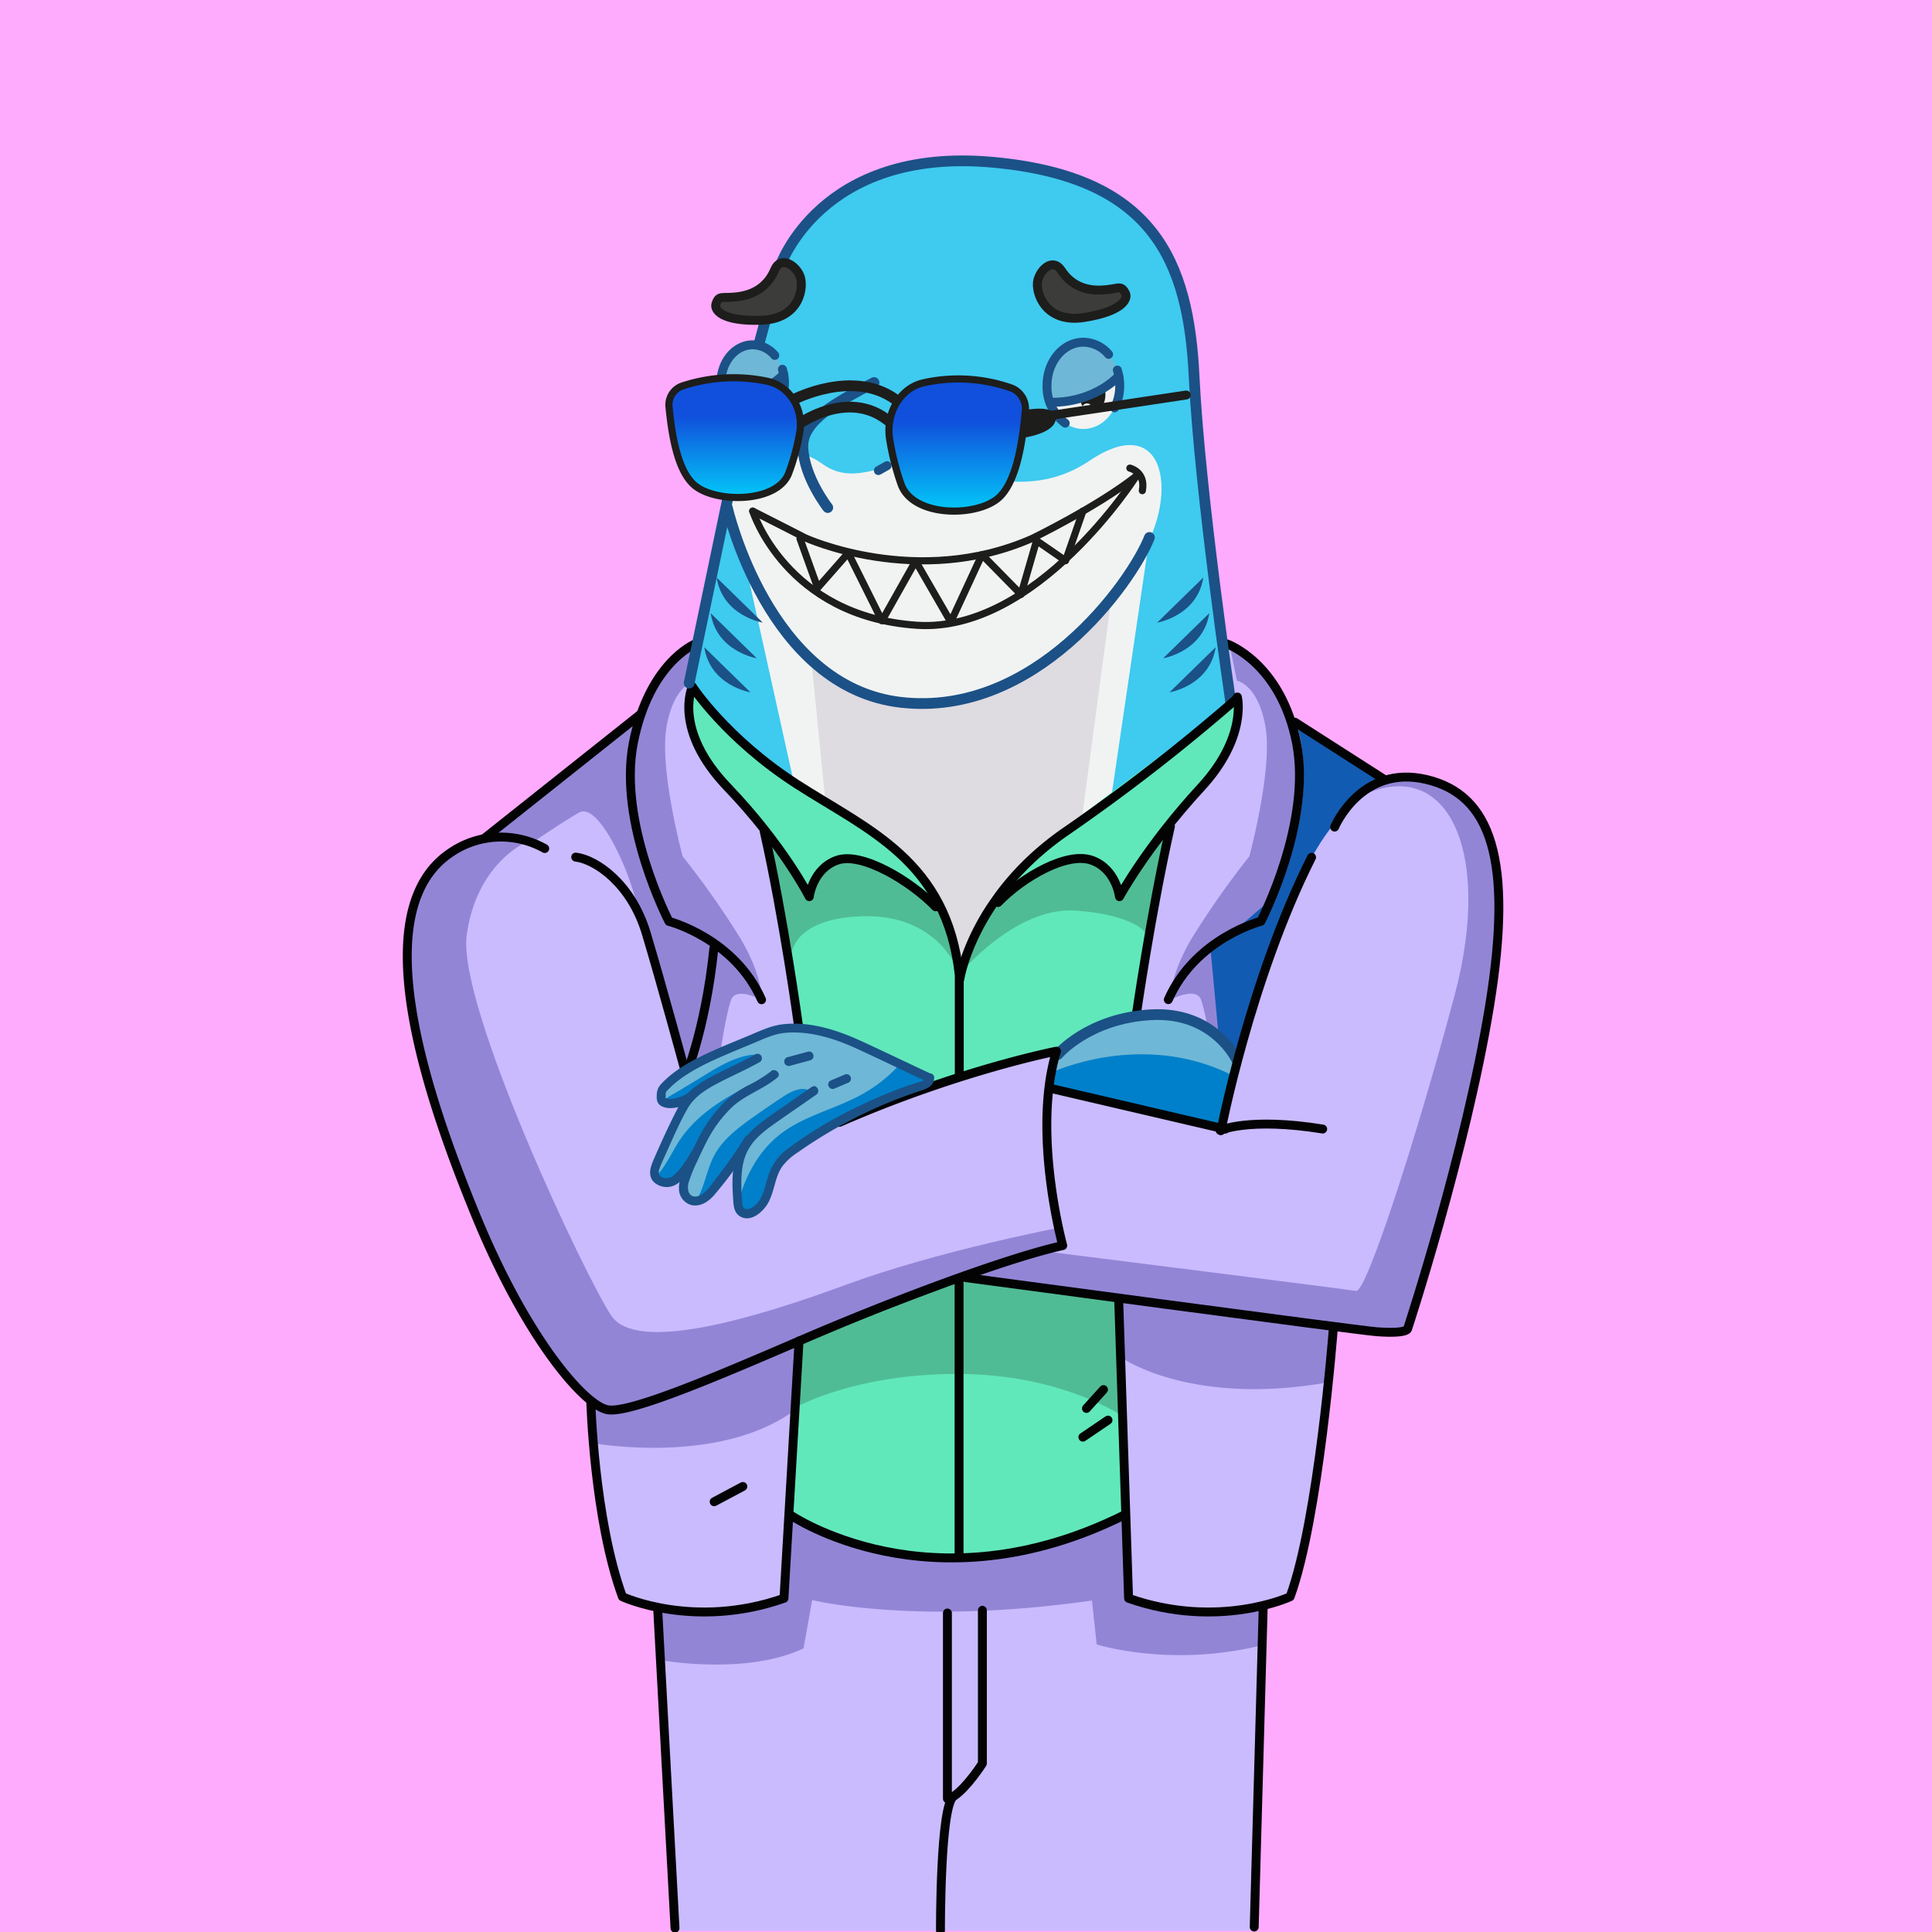 <svg xmlns="http://www.w3.org/2000/svg" xmlns:xlink="http://www.w3.org/1999/xlink" viewBox="0 0 600 600"><defs><style>.cls-1{fill:#ffabfd;}.cls-2{fill:#3fcaef;}.cls-3{fill:#f1f3f3;}.cls-4{fill:#cabbff;}.cls-5{fill:#60e8bb;}.cls-6{fill:#50bc95;}.cls-7{fill:#9385d6;}.cls-8{fill:#125bb2;}.cls-10,.cls-15,.cls-18,.cls-19,.cls-20,.cls-21,.cls-23,.cls-9{fill:none;}.cls-9{stroke:#030304;}.cls-10,.cls-15,.cls-19,.cls-20,.cls-21,.cls-9{stroke-linecap:round;stroke-linejoin:round;}.cls-15,.cls-20,.cls-9{stroke-width:2.77px;}.cls-10,.cls-15{stroke:#1b5186;}.cls-10,.cls-21{stroke-width:3.33px;}.cls-11{fill:#dedbe1;}.cls-12{fill:#f2f3f2;}.cls-13{fill:#1d1d1b;}.cls-14{fill:#6fb7d6;}.cls-16{fill:#1b5186;}.cls-17{fill:#0080ca;}.cls-18{stroke:#6fb7d6;stroke-width:0.56px;}.cls-18,.cls-23{stroke-miterlimit:10;}.cls-19,.cls-20,.cls-21,.cls-23{stroke:#1d1d1b;}.cls-19,.cls-23{stroke-width:2.22px;}.cls-22{fill:url(#Degradado_sin_nombre_17);}.cls-24{fill:url(#Degradado_sin_nombre_17-2);}.cls-25{fill:#3c3c3b;}</style><linearGradient id="Degradado_sin_nombre_17" x1="4185.12" y1="160.34" x2="4185.12" y2="129.27" gradientTransform="matrix(-1, 0, 0, 1, 4413.28, 0)" gradientUnits="userSpaceOnUse"><stop offset="0" stop-color="#00e4ff"/><stop offset="1" stop-color="#1050dc"/></linearGradient><linearGradient id="Degradado_sin_nombre_17-2" x1="297.26" y1="165.17" x2="297.26" y2="130.89" gradientTransform="matrix(1, 0, 0, 1, 0, 0)" xlink:href="#Degradado_sin_nombre_17"/></defs><g id="Capa_3" data-name="Capa 3"><g id="a"><rect class="cls-1" width="600" height="600"/></g></g><g id="Capa_2" data-name="Capa 2"><path class="cls-2" d="M213.05,212s29.14,79.69,74.1,83.74,92-57.69,95.12-65.8-2.51-27.59-2.51-27.59-5.14-62-10.84-99.07c-4.43-28.83-17.47-51.7-65.32-52.67s-62,32.31-63.73,38.09S215.37,204.63,213.05,212Z"/><path class="cls-3" d="M231.12,173.43l15,67.7s18.45,13.44,27.68,26.36,20.56,44,28.46,43.22,41.54-54.12,41.54-54.12L357,166.91s-28.95,48.66-59.9,50.57C250.06,220.38,242.72,192.67,231.12,173.43Z"/><path class="cls-4" d="M243.38,495.82l2-25.4s19.38,12.94,52.33,12.94S351,468.6,351,468.6v26.79s11.31,6.16,22.05,5.3,19.62-2.29,19.62-2.29L389,599.56h-179l-5.94-100.88s5.44,2.58,19.62,1.72S243.38,495.82,243.38,495.82Z"/><path class="cls-5" d="M246,470.22s14.82,13.69,49.22,13.69,54.31-13.47,54.31-13.47l-1.7-67.66-48.2-6.11-50.35,19.57Z"/><path class="cls-4" d="M249.28,416.24s-2.38,30.78-2.83,38.14-3.39,42.09-3.39,42.09-9.51,5.54-25,4.41-24.44-4.75-24.44-4.75-7.58-30.33-8.94-40.85a133.64,133.64,0,0,1-1-19.69s1.81,2.72,7.81,2.27S249.28,416.24,249.28,416.24Z"/><path class="cls-4" d="M330.28,386.54s-6.09-19.42-5.53-35.86S328.3,327,328.3,327s-36.71,8.22-42.95,11.2-32.6,13.89-39.54,19.41-6.67,13.33-9.08,16.16-5.1,3.55-5.81,2.41-2-10.49-2-10.49l1-8.36s-5.38,11.48-11.05,14-5.67.57-6.1-1.13.57-6.66.57-6.66-4.68,5.81-8.08,3,1.7-11.48,3-14,5-10.77,5-10.77-7,1.56-8.08.57,4.39-7.66,4.39-7.66l2.69-2.12s25.09-12.62,32-13.33,4.67-.42,4.67-.42l-11.76-62.51s-17.72-18.14-21-23.81-.71-18.71-.71-18.71l-.56-12.19S205,209.93,202.43,214a25.67,25.67,0,0,0-3.26,8.08l-46.63,37.56s-16.3-1.13-24.09,21.69,6,61.65,19.13,96.66,32.46,55.28,37.14,58.26,11.76,1.27,14.45.56S296.26,395.61,330.28,386.54Z"/><path class="cls-4" d="M352.39,315.53l12.47-61.37s13.75-12.9,17.15-21.69,1.19-19.17,1.19-19.17l-2-13.31s10.85,7,13.26,10.65S400,223.12,400,223.12l30.19,19.7a24.37,24.37,0,0,1,24.23,5.1c11.62,10.2,15.45,30.05,8.36,65.06s-23,94.11-23.81,96.09a16.53,16.53,0,0,1-3.26,4.26s-16.15-.43-18.56-.71l-2.41-.29s-2.84,32.32-5.39,44.65S401,496.1,401,496.1a102.29,102.29,0,0,1-20.41,4.54c-10.21,1-29.34-4-29.34-4l-3.69-93.12-50.31-6.81,32.45-9.92s-3.82-27.35-4.39-33.31a149.49,149.49,0,0,1-.28-15l.85-1.28,53.29,13.19L384.57,329s-7.37-10.77-16.59-13.6S352.39,315.53,352.39,315.53Z"/><path class="cls-5" d="M293.26,283.28s-6.69-16.89-32.07-30.62-46.07-39.29-46.07-39.29-.27,13.27,2.26,19.69,20.24,25.11,20.24,25.11l7.49,35.77,3,24.66a237,237,0,0,1,23.31,8,205.89,205.89,0,0,1,20,10.39l7.32-1.27,31.89-10.11s10.2-7.5,13.36-8.58a93.1,93.1,0,0,1,9-2.26l10.75-60.25s15.17-15.36,17.79-22.95a40.89,40.89,0,0,0,2.26-14.09s-54.83,40.11-64.95,49.41-20.77,38.57-20.77,38.57Z"/><path class="cls-6" d="M247.21,437.05s18-10.37,50.16-10.37,51.27,13.14,51.27,13.14l-1.07-36.27-46.68-6.95L248,417.79Z"/><path class="cls-6" d="M238.28,259.83l7.33,38.27s-1.24-12.67,21.87-13.54,29.57,16,29.57,16-2-13.54-2.61-14.78-8.82-11.68-22.11-17.4-18.89,4.35-19.26,5.35-2.24,4.47-2.24,4.47S247.1,266.17,238.28,259.83Z"/><path class="cls-6" d="M298.05,302.45s-1.5-15.28,18.14-27.71,24.85-7.46,27.21-5.22,4.35,8.82,4.35,8.82l15.4-22.49L356,290s-3.11-5.84-21.87-7.2S298.05,302.45,298.05,302.45Z"/><path class="cls-7" d="M229.78,291.15A269.19,269.19,0,0,0,212,265.94s-7.31-27.07-5-40.25,8.88-14.32,8.88-14.32l-.14-11.31s-15,11.17-19.05,30.65,9.65,49.48,9.65,49.48l15.85,14.68s-2.87,14.47-4.73,22.92-2.86,12.6-2.86,12.6l9.16-3.87s1.72-11.74,3.3-16,9.45,0,9.45,0S237.08,303.32,229.78,291.15Z"/><path class="cls-7" d="M163,261.76s-15.11,6.68-18.06,28.67S182,397,189.86,408.62s44,1,72.84-9.62,66.95-17.87,66.95-17.87l.39,4.71s-39.26,12.18-69.3,25.33-64.6,29.06-72.25,25.92-26.51-20.82-42.8-65.58-23.76-76.76-15.12-95.61S163,261.76,163,261.76Z"/><path class="cls-7" d="M206.55,279.83c-.47-.7-11.21-20.32-10.86-35.38S197,224.37,197,224.37l-44.82,35.49s5.6.7,8.4.94a14.46,14.46,0,0,1,4.55,1.05s8.41-5.84,14.6-9.46,16,18.45,18.21,29.3l14.47,49.85,2.22-1.15s5.84-27.68,6-30.25.46-6.54.46-6.54S207,280.53,206.55,279.83Z"/><path class="cls-7" d="M370.27,291.15A267.12,267.12,0,0,1,388,265.94s7.3-27.07,5-40.25-8.88-14.32-8.88-14.32L381.81,200s17.53,11.2,21.54,30.68-9.65,49.48-9.65,49.48L381.53,292s-.81,17.31,1.05,25.76,2.87,12.6,2.87,12.6l-9.17-3.87s-1.72-11.74-3.29-16-9.46,0-9.46,0S363,303.32,370.27,291.15Z"/><path class="cls-8" d="M401.49,223.11l26.86,19.49a69.16,69.16,0,0,0-23.79,29.63c-8.14,19.65-20.27,55.11-20.27,55.11l-6-7.37L376,295.41l18.73-16.12s9.36-17,10-34.54S401.49,223.11,401.49,223.11Z"/><path class="cls-9" d="M381.11,200s16.65,5.83,21.53,30.68-11.05,55.44-11.05,55.44-20.33,5.21-28.76,24.33"/><path class="cls-7" d="M205.31,433.34c-14,5-17.52,5.4-20.69,1.86v13.05s38.4,6.89,61.88-10.07l1.65-21.74S219.29,428.3,205.31,433.34Z"/><path class="cls-7" d="M205.55,515.62s26.25,4.75,44-3.71l2.67-15s32,8,86.89.15l1.48,13.64s22.84,7.26,51.16.29l.45-11.71s-5.05,2.22-20,.89-21.5-5-21.5-5L350,470.4s-20.17,12.9-50.71,12.9a116.12,116.12,0,0,1-54-13.94l-2.23,27.11s-12,3.43-21.34,3.58a166.47,166.47,0,0,1-16.91-.59Z"/><path class="cls-7" d="M347.83,402.78l1,19.19s21.62,14.91,63.93,7.27l2-16.91Z"/><path class="cls-7" d="M324.41,388.6s93.57,11.75,96.73,12.31,18.46-46.41,30.57-91.71-2.42-75.67-30-61.5c0,0,5.59-10.26,25-5.41s19,33.36,17,60.39-25.72,108.85-27,110-7.82,1.67-20.68-.38-116.3-15.6-116.3-15.6Z"/><path class="cls-10" d="M235.82,106.42l6.37-23.54s12.4-37.32,66-32.5c50,4.5,60.92,30.57,62.66,66.65s11.38,101.1,11.38,101.1"/><path class="cls-11" d="M256.35,249.11,252,205.29a59.91,59.91,0,0,0,38.55,13.21c29.27-.58,54.2-29.81,54.2-29.81l-8.83,66s-25.69,20.42-28,23.85-9,21.27-9,21.27a151,151,0,0,0-12-26.21c-8.16-14.18-30.5-24.49-30.5-24.49"/><path class="cls-3" d="M225.88,155.41s4.66-8.68,9.14-12.64,13.88-3.39,20.07,1.09,11.88,4,23.58,0,35.66,15.4,59.77-.82,28.3,12.05,14.33,31.93-35.32,46.65-72.91,43.16S226.69,172.59,225.88,155.41Z"/><path class="cls-12" d="M243.41,116.38a14.18,14.18,0,0,1,.22,2.47c0,6.5-4.41,11.77-9.86,11.77-4.07,0-7.57-3-9.07-7.15A28.12,28.12,0,0,0,243.41,116.38Z"/><ellipse class="cls-13" cx="236.23" cy="121.25" rx="3.52" ry="4.96"/><ellipse class="cls-12" cx="234.77" cy="125.34" rx="1.46" ry="1.66"/><path class="cls-14" d="M233.77,107.08c4.73,0,8.69,4,9.64,9.3a28.12,28.12,0,0,1-18.71,7.09,13.66,13.66,0,0,1-.79-4.62C223.91,112.35,228.32,107.08,233.77,107.08Z"/><path class="cls-15" d="M242.23,124.89a13.43,13.43,0,0,0,1.4-6,13.7,13.7,0,0,0-.65-4.21"/><path class="cls-15" d="M240.62,110.38a9.1,9.1,0,0,0-6.85-3.3c-5.45,0-9.86,5.27-9.86,11.77A12.31,12.31,0,0,0,228.84,129"/><path class="cls-16" d="M242.38,115.3c-4.53,4.58-11.35,6.87-17.72,6.68-1.79-.06-1.78,2.72,0,2.77,7.07.22,14.66-2.41,19.68-7.49,1.25-1.27-.71-3.24-2-2Z"/><path class="cls-14" d="M379.88,350.19h-3.22l-50.17-12.67S324.66,325,338,320.22s23.53-6.44,34.27-2.58A17.32,17.32,0,0,1,384,331.29Z"/><path class="cls-17" d="M327,332.9s27.6-12.89,55.32.86l-2.58,15.47-7.84-.22-46-11.8Z"/><path class="cls-9" d="M212.24,336s6.76-15.2,9.46-41.51"/><path class="cls-9" d="M213.22,334.3s-7.87-29-12.54-44.51-15.74-22.88-21.89-23.61"/><line class="cls-9" x1="150.39" y1="260.37" x2="199.01" y2="221.74"/><path class="cls-12" d="M347.49,116.92a16.37,16.37,0,0,1,.25,2.83c0,7.44-5.05,13.47-11.29,13.47-4.66,0-8.66-3.37-10.38-8.18A32.23,32.23,0,0,0,347.49,116.92Z"/><ellipse class="cls-13" cx="339.27" cy="122.49" rx="4.03" ry="5.68"/><ellipse class="cls-12" cx="337.6" cy="127.18" rx="1.67" ry="1.9"/><path class="cls-14" d="M336.45,106.28c5.42,0,9.95,4.56,11,10.64A32.23,32.23,0,0,1,326.07,125a15.71,15.71,0,0,1-.91-5.29C325.16,112.31,330.22,106.28,336.45,106.28Z"/><path class="cls-15" d="M346.14,126.66a15.32,15.32,0,0,0,1.6-6.91,15.74,15.74,0,0,0-.74-4.82"/><path class="cls-15" d="M344.29,110.05a10.4,10.4,0,0,0-7.84-3.77c-6.23,0-11.29,6-11.29,13.47a14.09,14.09,0,0,0,5.65,11.67"/><path class="cls-16" d="M346.45,115.83c-5.22,5.27-13.08,7.93-20.42,7.7-1.79,0-1.79,2.72,0,2.78,8,.24,16.67-2.75,22.38-8.52,1.25-1.27-.71-3.24-2-2Z"/><path class="cls-16" d="M218.72,201l14.33,14S220.61,213,218.72,201Z"/><path class="cls-16" d="M220.7,190.43l14.32,14S222.59,202.39,220.7,190.43Z"/><path class="cls-16" d="M222.56,179.36l14.33,14S224.45,191.32,222.56,179.36Z"/><path class="cls-16" d="M377.54,201l-14.33,14S375.64,213,377.54,201Z"/><path class="cls-16" d="M375.56,190.43l-14.33,14S373.67,202.39,375.56,190.43Z"/><path class="cls-16" d="M373.7,179.36l-14.33,14S371.8,191.32,373.7,179.36Z"/><path class="cls-9" d="M248,318.72s-4.55-33.36-10.69-60.65"/><path class="cls-9" d="M352.81,315.71s4.53-31.83,10.68-59.12"/><line class="cls-9" x1="402.14" y1="224.28" x2="429.83" y2="242.02"/><path class="cls-9" d="M414.47,256.86s8.15-19.5,28.39-14.81S470,267,462.6,312.38s-25.42,100.2-25.42,100.2.25,1.72-9.63,1C421.36,413.1,300,396.78,300,396.78"/><path class="cls-10" d="M328.52,327.48s9.46-11.28,29-12.34S384,329,384,329"/><line class="cls-9" x1="326.24" y1="338" x2="380.51" y2="350.66"/><path class="cls-9" d="M378.91,351.05s8.91-4.12,31.86-.42"/><path class="cls-9" d="M379.18,351.13s9.14-47.14,28.14-84.9"/><path class="cls-9" d="M245.34,470.42s43.61,30.17,104,0"/><line class="cls-9" x1="297.85" y1="483.37" x2="297.85" y2="397.28"/><path class="cls-9" d="M183.47,435.13s1,36.64,9.83,60.75c0,0,22.14,10.33,50.17.49l4.68-79.93"/><path class="cls-9" d="M414,413.44s-4.48,58.33-13.34,82.44c0,0-22.13,10.33-50.17.49l-3.08-93"/><line class="cls-9" x1="221.79" y1="466.38" x2="230.7" y2="461.64"/><line class="cls-9" x1="336.3" y1="446.32" x2="344.1" y2="441.03"/><line class="cls-9" x1="337.41" y1="437.4" x2="342.7" y2="431.55"/><line class="cls-9" x1="204.23" y1="499.26" x2="209.63" y2="598.79"/><line class="cls-9" x1="294.23" y1="500.93" x2="294.23" y2="558.6"/><path class="cls-9" d="M305.09,500.09v47.57s-4.7,7.42-8.93,10.2-4.09,41.7-4.09,41.7"/><line class="cls-9" x1="392.3" y1="498.98" x2="389.51" y2="598.44"/><path class="cls-9" d="M215,213.22s10.51,16.18,32.53,30.36,46.54,23.72,50.38,59.24V334"/><path class="cls-9" d="M236.51,310.48c-8.43-19.12-28.76-24.33-28.76-24.33s-15.94-30.6-11.06-55.44,19.05-30.65,19.05-30.65"/><path class="cls-9" d="M298.1,304s4-26,33.2-46a591.91,591.91,0,0,0,52.55-40.83"/><path class="cls-9" d="M215,213.3S208.8,226.58,226,244.53s25.33,33.94,25.33,33.94,1-8.6,8.61-11.31,22.77,6.34,30.64,14.46"/><path class="cls-9" d="M384.28,216.46s3.12,12.46-11.28,28.07c-16.87,18.29-25.34,33.94-25.34,33.94s-1-8.6-8.6-11.31-21.25,5-29.12,13.12"/><path class="cls-9" d="M169.17,263.52a27.7,27.7,0,0,0-29.86,1.73c-25.83,18.32-7.24,74,8.5,112.33s33.93,59.27,41.07,60.26,33.69-10.33,60.5-21.89,62.95-25.19,80.66-29.13c0,0-9.67-35.23-1.94-60.37,0,0-30.28,5.88-67.41,22.11"/><path class="cls-18" d="M214.4,361.82a17.84,17.84,0,0,0,1-2S215,360.63,214.4,361.82Z"/><path class="cls-17" d="M235.74,327.48c0-3.47-13.34,1.63-18.69,4.9-4.43,2.71-10.46,5.87-12,9.73.55.66,2.33.61,6.61-.64a45.42,45.42,0,0,1,8.38-5.68C225.29,333.05,231.16,331.28,235.74,327.48Z"/><path class="cls-14" d="M244.78,358.25c7.53-6.06,17.38-12,25.83-16.71,4.61-2.56,11-4.86,14.46-8.83-10.73-5.68-33.83-16.65-43.21-13-13.89,5.35-34.6,12.76-35.57,17.08-.51,2.28-2,4.47-1.26,5.36q6.75-3.9,13.4-8c5.35-3.27,11-6.74,17.31-6.67-4.58,3.8-10.45,5.57-15.72,8.31a45.42,45.42,0,0,0-8.38,5.68c.85-.25,1.79-.54,2.86-.88a66,66,0,0,0-8.33,15.84c-1.46,4.32-2.45,7.15-2.38,8.83.48-.49,3.19,2.52,3.6,2,2.27-2.91,3.93-6,6-9.1,6.66-10.12,15.81-19.52,26.81-24.61C237,338,230.89,339,226.5,342.23c-4.16,3-6.59,7.88-8.67,12.6q-2.91,6.63-5.33,13.47c-.13.36-.26.73-.38,1.11,0,1.92.72,3.4,3.06,3.52a4.44,4.44,0,0,0,1.08-.08c.72-1.21,4.94-3.75,5.43-5.05,1.31-3.5,3.66-4.95,5.46-8.21,2.46-4.47,4.42-7.1,8.53-10.11,3.53-2.58,6.23-5.37,9.9-7.74,2.58-1.68,2.09-3.26,4.44-1.27-1.93,1.36-2.07,1.13-4.05,2.41a46.23,46.23,0,0,0-16,18.08c-.89,4-1.83,9.69-.82,13,.2-.7,3.13,2.63,3.33,1.94C234.65,368.53,238.76,363.09,244.78,358.25Z"/><path class="cls-17" d="M288.66,334.78s-3.48-2.16-8.64-4.89a45.69,45.69,0,0,1-12.22,9.91c-8.45,4.7-18.4,6.72-25.93,12.78-6,4.84-10,11.91-12.15,19.32-.21.69-.4,1.39-.6,2.09.6,2,1.88,3.14,4.25,2.61,9-2-.45-11.18,13.78-20s17.63-11.11,25.34-14.23S289.33,337.42,288.66,334.78Z"/><path class="cls-17" d="M217.83,354.83c2.08-4.72,4.51-9.55,8.67-12.6,4.39-3.22,10.47-4.28,13.66-8.69-11,5.09-22.56,10.65-29.22,20.77-2,3.08-3.54,6.51-5.81,9.42a17.46,17.46,0,0,1-1.34,1.53c.07,1.59,1.1,2.16,3.6,2,3.36-.23,5.75-3.32,7-5.43.56-1.19,1-2,1-2a17.84,17.84,0,0,1-1,2c-1,2-2.25,5.15-2.28,7.59.12-.38.25-.75.38-1.11Q214.92,361.46,217.83,354.83Z"/><path class="cls-17" d="M252,339.12c-2.35-2-5.91-.41-8.5,1.27Q238,344,232.66,347.82c-4.12,3-8.25,6.28-10.71,10.75-1.8,3.27-2.59,7-3.9,10.47a24,24,0,0,1-1.79,3.81c6.82-1.24,14.85-16.42,14.85-16.42s-.57,1.9-1.17,4.53a46.23,46.23,0,0,1,16-18.08C248,341.6,250,340.47,252,339.12Z"/><path class="cls-16" d="M289.36,333.58c-7.27-3.37-14.48-6.87-21.76-10.21-7.53-3.46-16.06-6.26-24.48-5.27-3.66.43-6.8,1.94-10.16,3.35-3.2,1.34-6.41,2.64-9.59,4-6.09,2.67-12.46,5.66-17.26,10.38-1.19,1.18-2,2.11-2.13,3.83-.09,1.5-.12,2.95,1.35,3.8,2.81,1.6,7.5.09,9.87-1.71,1.4-1.07,0-3.48-1.4-2.4a10.68,10.68,0,0,1-3.87,1.7,7.07,7.07,0,0,1-1.83.24,4.36,4.36,0,0,1-.81-.06c-.16,0-.69-.24-.63-.16a6.79,6.79,0,0,0,.08-1.12,1.41,1.41,0,0,1,.48-1.26,24.67,24.67,0,0,1,2.9-2.7c4.79-3.84,10.6-6.42,16.2-8.82,2.77-1.19,5.56-2.31,8.34-3.49,3.06-1.29,6-2.65,9.31-2.93,7.6-.64,15.2,1.76,22,4.88,7.35,3.36,14.63,6.91,22,10.31,1.61.74,3-1.65,1.4-2.4Z"/><path class="cls-16" d="M234.61,327.45c-4.11,2.33-8.48,4.2-12.66,6.39a41.09,41.09,0,0,0-6.52,4,18.7,18.7,0,0,0-4.9,6.22c-2.78,5.35-5.29,10.88-7.68,16.41-.95,2.19-1.65,4.77.26,6.67a5.87,5.87,0,0,0,5.51,1.29c2-.54,3.5-2.26,4.77-3.85a33.68,33.68,0,0,0,3.67-5.49c.81-1.58-1.58-3-2.4-1.4a30.17,30.17,0,0,1-2.53,4,15.39,15.39,0,0,1-3.25,3.62c-1.08.74-3.1.88-4-.3-.62-.85-.12-2,.23-2.9.52-1.27,1.1-2.52,1.66-3.77,2.11-4.69,4.18-9.51,6.72-14,2.32-4.08,6.23-6.28,10.28-8.37s8.24-3.91,12.2-6.15a1.39,1.39,0,0,0-1.4-2.4Z"/><path class="cls-16" d="M239.46,332.7a43.12,43.12,0,0,1-7.29,4.46,34.06,34.06,0,0,0-6.58,4.53,42.85,42.85,0,0,0-9.05,12.53c-1.19,2.33-2.26,4.72-3.28,7.12s-2.52,5.05-2.4,7.75a5.26,5.26,0,0,0,3.92,5.17c2.79.57,5.23-1.09,7-3.09a126.31,126.31,0,0,0,12-16.65c.95-1.51-1.45-2.91-2.4-1.4a150.35,150.35,0,0,1-9.35,13.33c-1.42,1.79-3.14,4.66-5.58,5.1-2.69.48-3.14-2.36-2.59-4.33a48.4,48.4,0,0,1,2.78-6.81c.9-2,1.85-4,2.89-6a39.12,39.12,0,0,1,8-10.75c4.14-3.75,9.61-5.42,13.87-9,1.37-1.15-.6-3.1-2-2Z"/><path class="cls-16" d="M252.1,337.55q-6,4.2-12.09,8.4c-3.33,2.32-6.65,4.75-9,8.09s-3.37,7.75-3.51,12c-.07,2.23.05,4.45.2,6.67.12,1.77.29,3.74,1.85,4.86,3.35,2.41,7.42-1.13,9-4,2-3.57,2.06-8,4.41-11.36a18.57,18.57,0,0,1,4.73-4.28c1.83-1.29,3.7-2.54,5.59-3.74q5.78-3.68,11.89-6.81a143.41,143.41,0,0,1,14.23-6.34c2.39-.91,4.79-1.73,7.21-2.54,1.94-.64,3.77-1.81,3.4-4.1-.29-1.76-3-1-2.68.74.07.44-4.39,1.67-4.87,1.83-1.9.67-3.8,1.38-5.68,2.13q-5.7,2.26-11.21,5a129.22,129.22,0,0,0-20.77,12.53,16.86,16.86,0,0,0-6.26,8.63c-1,3.16-1.53,7.11-4.31,9.3a4,4,0,0,1-2.31.95c-1,0-1.25-.81-1.38-1.68a46.29,46.29,0,0,1-.3-5.65c-.06-3.83.27-7.81,2.18-11.21,2-3.63,5.49-6.16,8.83-8.5,4.08-2.85,8.17-5.67,12.26-8.51,1.46-1,.07-3.42-1.4-2.4Z"/><path class="cls-16" d="M259.3,338l4.3-1.83a1.39,1.39,0,0,0-.34-2.53l-.36-.05a1.32,1.32,0,0,0-.7.19l-4.3,1.83a1.34,1.34,0,0,0-.64.83,1.39,1.39,0,0,0,1,1.7l.37.05a1.34,1.34,0,0,0,.7-.19Z"/><path class="cls-16" d="M245.31,331l6.2-1.68a1.39,1.39,0,1,0-.74-2.67l-6.2,1.67a1.39,1.39,0,0,0,.74,2.68Z"/><line class="cls-19" x1="240.95" y1="170.92" x2="247.82" y2="167.38"/><path class="cls-3" d="M236.26,161.54s20.31,11.65,49.47,12.26,60.58-20.4,60.58-20.4l3.77-3.15s-22.59,42.2-64.09,44S236.26,161.54,236.26,161.54Z"/><path class="cls-10" d="M225.88,157.63s12.61,55.83,54,60.5,71.3-36.76,77.09-51.22"/><line class="cls-10" x1="214.02" y1="212.15" x2="231.56" y2="128.27"/><path class="cls-10" d="M257.07,157.63s-7.31-9.28-7.73-18.61c-.39-8.6,11-14.29,22.1-20.22"/><path class="cls-19" d="M233.77,158.73C242.22,163,250,167,250,167s34.76,16,70.55.21c0,0,20.18-9.79,32.35-19.38"/><path class="cls-19" d="M233.77,158.73s10.28,32.68,50.93,35.45c37.21,2.53,68.21-46.39,68.21-46.39"/><polyline class="cls-19" points="248.45 167.28 253.94 182.55 263.43 171.75 273.91 192.79 284.35 174.25 295.27 193.17 304.95 172.27 317.08 184.61 321.91 167.9 330.93 174.13 336.3 158.73"/><path class="cls-19" d="M350.89,145.38s5,1.15,3.87,7"/><path class="cls-16" d="M274.78,143.42l-2.69,1.52a1.39,1.39,0,0,0-.5,1.9,1.37,1.37,0,0,0,.83.64,1.49,1.49,0,0,0,1.07-.14l2.69-1.52a1.48,1.48,0,0,0,.64-.83,1.39,1.39,0,0,0-1-1.71,1.47,1.47,0,0,0-1.07.14Z"/><path class="cls-13" d="M317.48,136s10.06-1.22,10.42-5.94-9.44-2.73-9.44-2.73Z"/><line class="cls-20" x1="319.49" y1="130.03" x2="368.4" y2="122.67"/><path class="cls-21" d="M246.65,124s18.22-9.46,31.36,0"/><path class="cls-21" d="M246.65,132.62s17.94-13.94,31.36,0"/><path class="cls-22" d="M238.23,118.39c7,1.44,11.51,8.71,10.09,16.14a69.19,69.19,0,0,1-3.45,12.61c-3.79,9.21-22.87,9.07-29.27,3.49-5.3-4.61-7-15.91-7.82-24.18a6.19,6.19,0,0,1,4-6.53A50.76,50.76,0,0,1,238.23,118.39Z"/><path class="cls-23" d="M238.23,118.39c7,1.44,11.51,8.71,10.09,16.14a69.19,69.19,0,0,1-3.45,12.61c-3.79,9.21-22.87,9.07-29.27,3.49-5.3-4.61-7-15.91-7.82-24.18a6.19,6.19,0,0,1,4-6.53A50.76,50.76,0,0,1,238.23,118.39Z"/><path class="cls-24" d="M286.81,118.88c-7.23,1.59-11.94,9.61-10.47,17.8a79.65,79.65,0,0,0,3.58,13.93c3.94,10.16,23.73,10,30.38,3.85,5.49-5.1,7.28-17.56,8.11-26.69a6.88,6.88,0,0,0-4.16-7.21A49.71,49.71,0,0,0,286.81,118.88Z"/><path class="cls-23" d="M286.81,118.88c-7.23,1.59-11.94,9.61-10.47,17.8a79.65,79.65,0,0,0,3.58,13.93c3.94,10.16,23.73,10,30.38,3.85,5.49-5.1,7.28-17.56,8.11-26.69a6.88,6.88,0,0,0-4.16-7.21A49.71,49.71,0,0,0,286.81,118.88Z"/><path class="cls-25" d="M349.51,91.08c-1.52-2.87-2-1.22-7.56-1s-9.68-2-12.33-6.07-6.56-.3-7.35,3.17,2.21,13.34,14.42,11.42S350.34,92.64,349.51,91.08Z"/><path class="cls-20" d="M349.51,91.08c-1.52-2.87-2-1.22-7.56-1s-9.68-2-12.33-6.07-6.56-.3-7.35,3.17,2.21,13.34,14.42,11.42S350.34,92.64,349.51,91.08Z"/><path class="cls-25" d="M222.33,94.46c1-3.1,1.76-1.57,7.25-2.39s9.13-3.81,11-8.26,6.4-1.5,7.81,1.77.29,13.51-12.06,13.89S221.81,96.15,222.33,94.46Z"/><path class="cls-20" d="M222.33,94.46c1-3.1,1.76-1.57,7.25-2.39s9.13-3.81,11-8.26,6.4-1.5,7.81,1.77.29,13.51-12.06,13.89S221.81,96.15,222.33,94.46Z"/></g></svg>